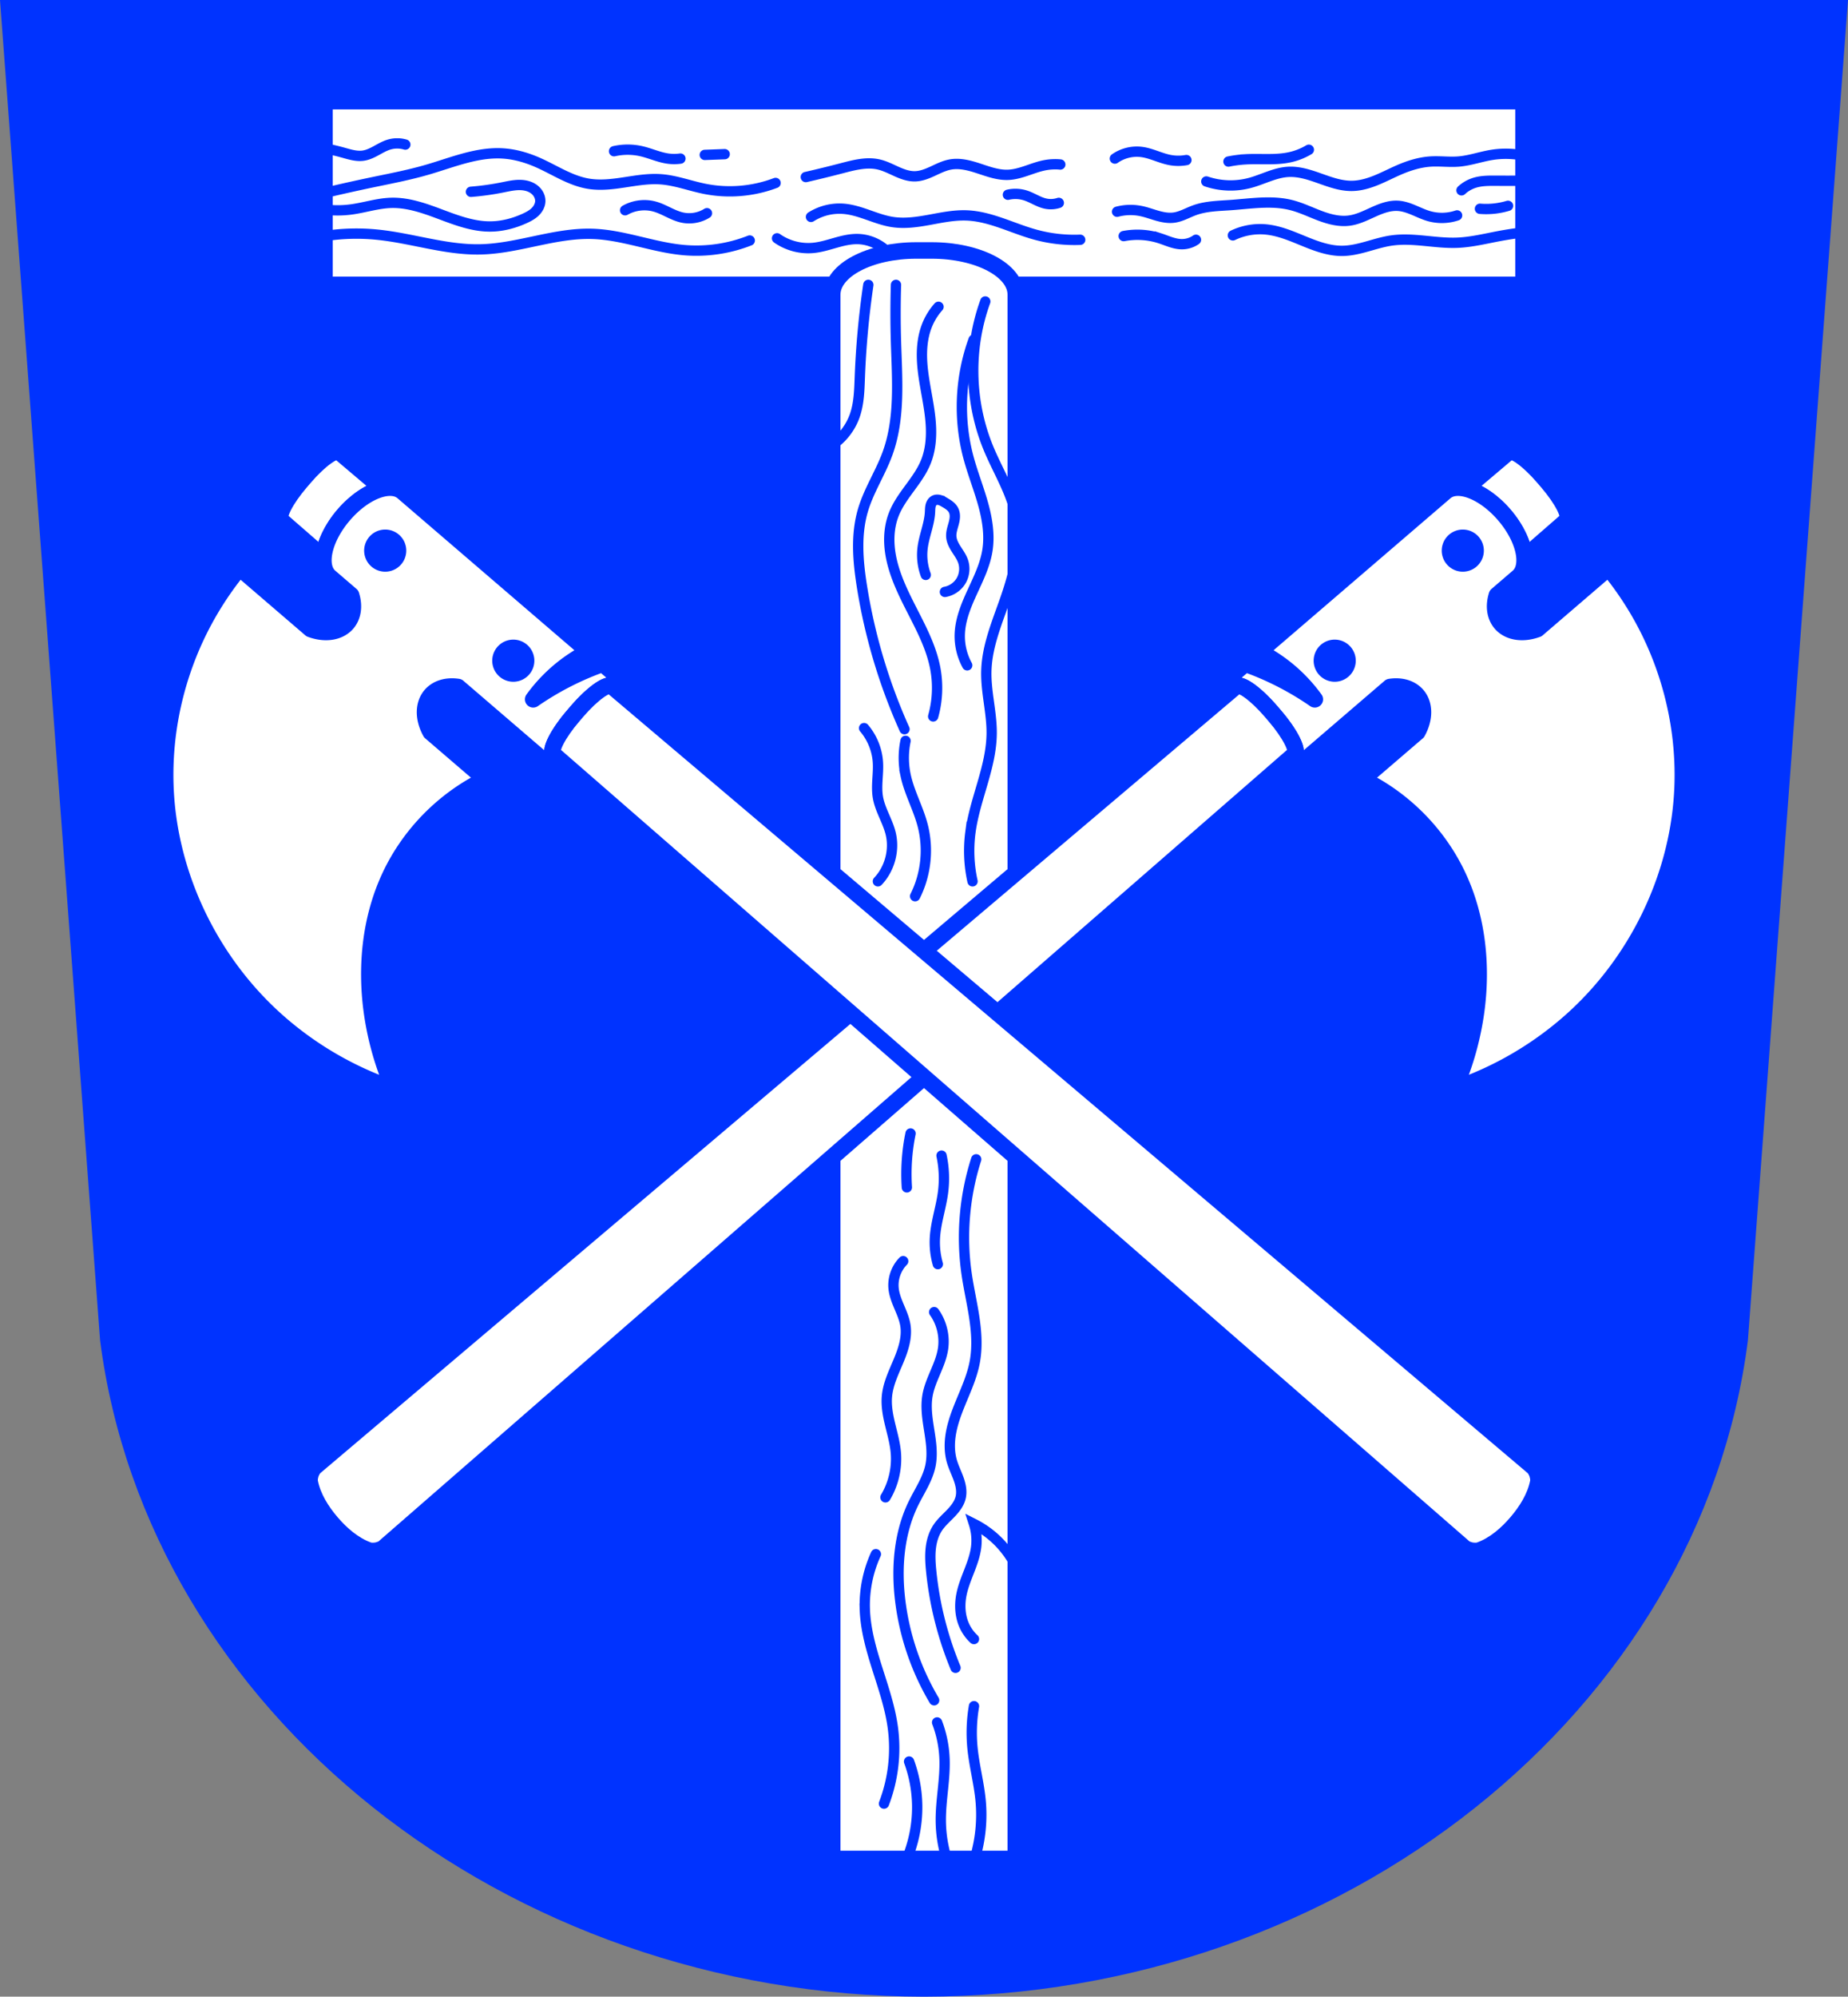<svg xmlns="http://www.w3.org/2000/svg" width="895.95" viewBox="0 0 895.951 967.471"><rect x="0" y="0" width="895.951" height="967.471" fill="#808080" stroke="none"/><path d="m0 0 48.531 649.49c23.08 179.62 196.61 317.76 399.44 317.98 203.03-.106 376.48-138.17 399.45-317.98L895.952 0h-447.98z" fill="#03f" fill-rule="evenodd"/><g stroke="#03f" stroke-linecap="round"><g fill="#fff" stroke-linejoin="round" stroke-width="8"><path d="M157.327 49.017v89.01h581.3v-89.01h-581.3z"/><path d="M444.237 121.357c-22.584 0-40.766 9.569-40.766 21.455v757.93h89.01v-757.93c0-11.886-18.18-21.455-40.766-21.455h-7.475z"/></g><g fill="none" fill-rule="evenodd" stroke-width="5"><path d="M428.577 873.917a75.197 75.197 0 0 0 4.291-36.832c-1.325-9.796-4.57-19.212-7.552-28.637-2.983-9.425-5.74-19.05-6.04-28.935a59.47 59.47 0 0 1 5.364-26.462M439.667 900.737a65 65 0 0 0 5.01-25.746 64.881 64.881 0 0 0-3.934-21.456M458.977 900.737a64.74 64.74 0 0 1-2.861-18.594c-.067-10.157 2.258-20.249 1.788-30.395a55.381 55.381 0 0 0-3.576-17.16M472.567 900.737a73.723 73.723 0 0 0 2.861-28.25c-.799-8.529-3.084-16.864-3.934-25.389a76.19 76.19 0 0 1 .715-20.383M492.477 758.777a45.73 45.73 0 0 0-9.187-12.516 45.739 45.739 0 0 0-11.09-7.867 26.293 26.293 0 0 1 1.073 11.09c-.955 8.07-5.585 15.271-7.152 23.24-.986 5.02-.694 10.37 1.43 15.02a20.361 20.361 0 0 0 4.649 6.437M452.897 823.857a124.502 124.502 0 0 1-16.449-48.27c-1.95-15.985-.642-32.738 6.437-47.2 2.942-6.01 6.884-11.68 8.225-18.237 1.141-5.581.297-11.356-.591-16.984-.888-5.627-1.817-11.375-.839-16.988 1.362-7.818 6.309-14.684 7.509-22.528.95-6.213-.625-12.775-4.291-17.88"/><path d="M463.267 808.117a165.763 165.763 0 0 1-11.801-46.845c-.364-3.614-.608-7.262-.226-10.874.382-3.612 1.42-7.208 3.444-10.224 1.727-2.572 4.098-4.63 6.247-6.862 2.148-2.232 4.15-4.778 4.839-7.799.679-2.976.008-6.1-1.025-8.972s-2.426-5.615-3.266-8.55c-1.147-4.01-1.223-8.267-.627-12.39.596-4.124 1.85-8.126 3.326-12.02 2.952-7.793 6.835-15.317 8.386-23.504 1.345-7.098.877-14.423-.188-21.568-1.064-7.145-2.717-14.193-3.746-21.343-2.663-18.509-1.06-37.619 4.649-55.43M454.687 612.517a38.452 38.452 0 0 1-1.43-12.516c.384-7.503 2.954-14.722 3.934-22.17a52.763 52.763 0 0 0-.715-17.88M439.667 575.327a97.7 97.7 0 0 1 1.788-26.104M429.297 725.517c3.906-6.502 5.686-14.258 5.01-21.813-.412-4.585-1.695-9.04-2.769-13.515-1.074-4.476-1.948-9.08-1.522-13.662.553-5.951 3.244-11.453 5.556-16.964 2.312-5.511 4.312-11.462 3.384-17.365-.488-3.101-1.762-6.01-2.985-8.906-1.223-2.891-2.42-5.85-2.736-8.973-.487-4.804 1.264-9.788 4.649-13.231M425.627 427.037c5.749-6.05 8.16-15.09 6.186-23.2-1.468-6.03-5.143-11.408-6.186-17.528-.955-5.6.375-11.344 0-17.01-.399-6.02-2.786-11.901-6.702-16.497M443.667 434.247c5.328-10.567 6.637-23.1 3.609-34.54-2.186-8.256-6.511-15.867-8.248-24.23a40.705 40.705 0 0 1 0-16.497M458.107 286.807c3.244-.55 6.203-2.594 7.867-5.432 1.664-2.838 2-6.419.897-9.518-.742-2.082-2.07-3.892-3.256-5.758-1.186-1.865-2.268-3.894-2.414-6.099-.146-2.194.646-4.324 1.204-6.451.279-1.063.503-2.149.521-3.249.019-1.099-.176-2.218-.694-3.188-.436-.816-1.086-1.503-1.809-2.081-.723-.578-1.52-1.055-2.316-1.528-.789-.469-1.59-.941-2.473-1.193a4.348 4.348 0 0 0-1.36-.178 3.105 3.105 0 0 0-1.323.34 3.161 3.161 0 0 0-1.148 1.068 4.69 4.69 0 0 0-.615 1.453c-.255 1.025-.242 2.095-.299 3.15-.322 5.966-2.915 11.594-3.609 17.528a27.907 27.907 0 0 0 1.547 12.888M420.987 138.027a416.408 416.408 0 0 0-4.124 44.652c-.246 6.44-.368 13.02-2.578 19.07a29.079 29.079 0 0 1-10.81 13.919M438.517 353.317a273.355 273.355 0 0 1-20.621-69.08c-1.959-12.326-3.04-25.15.516-37.12 2.831-9.526 8.453-17.986 11.857-27.323 6.241-17.12 4.678-35.921 4.124-54.13-.28-9.21-.28-18.429 0-27.64"/><path d="M452.427 347.127a51.24 51.24 0 0 0 1.031-23.2c-3.03-16.17-13.591-29.856-19.07-45.37-1.669-4.721-2.868-9.636-3.173-14.635-.305-4.999.305-10.09 2.142-14.75 1.816-4.605 4.764-8.661 7.693-12.652 2.929-3.991 5.901-8.03 7.772-12.608 2.108-5.161 2.733-10.832 2.548-16.404-.185-5.572-1.154-11.08-2.134-16.573-.98-5.488-1.975-10.995-2.213-16.565-.238-5.57.305-11.244 2.315-16.445a30.476 30.476 0 0 1 5.671-9.279M468.927 322.377a29.401 29.401 0 0 1-3.609-14.95c.211-7.184 3.043-14.01 6.04-20.541 2.996-6.533 6.239-13.09 7.365-20.19 1.22-7.695-.132-15.582-2.261-23.08-2.129-7.494-5.03-14.757-7.02-22.29-4.897-18.58-3.984-38.648 2.578-56.707"/><path d="M477.687 146.077c-8.299 22.809-7.736 48.716 1.547 71.14 4.552 10.997 11.147 21.308 13.404 32.993 2.56 13.256-.74 26.937-5.155 39.695-3.971 11.474-8.92 22.919-9.279 35.06-.301 10.182 2.67 20.23 2.578 30.416-.149 16.389-8.151 31.697-10.31 47.944a68.11 68.11 0 0 0 1.031 23.714M157.327 71.837c3.075.591 6.126 1.307 9.142 2.146 3.159.879 6.41 1.903 9.655 1.43 2.256-.328 4.342-1.362 6.343-2.453 2-1.091 3.987-2.263 6.172-2.911a13.945 13.945 0 0 1 7.867 0M297.697 73.267a29.901 29.901 0 0 1 13.231 0c4.347.99 8.459 2.952 12.873 3.576 2.01.285 4.066.285 6.079 0M341.687 75.057l9.655-.358M303.067 101.877c4.286-2.438 9.549-3.096 14.304-1.788 4.705 1.294 8.808 4.384 13.588 5.364 4.01.823 8.333.037 11.801-2.146M376.017 88.647c-10.874 4.137-22.92 5.14-34.33 2.861-7.185-1.436-14.15-4.143-21.456-4.649-5.859-.405-11.709.623-17.515 1.504-5.806.882-11.738 1.619-17.529.641-8.829-1.491-16.466-6.791-24.674-10.37-5.328-2.323-11.01-3.945-16.807-4.291-12.489-.745-24.461 4.372-36.474 7.867-8.693 2.529-17.599 4.234-26.462 6.079a838.18 838.18 0 0 0-23.446 5.232M363.497 116.537a70.509 70.509 0 0 1-31.826 4.649c-14.978-1.292-29.32-7.366-44.34-7.867-18.32-.611-36.03 7.096-54.35 7.509-16.999.383-33.496-5.511-50.42-7.152a101.374 101.374 0 0 0-25.23.715"/><path d="M157.327 101.517c4.216.548 8.502.548 12.718 0 6.595-.857 13.02-3.046 19.668-3.218 8.2-.213 16.13 2.646 23.814 5.527 7.68 2.881 15.543 5.864 23.746 5.916 5.916.038 11.783-1.476 17.16-3.934 1.78-.813 3.539-1.747 4.956-3.098 1.417-1.35 2.472-3.172 2.554-5.127.079-1.883-.767-3.744-2.097-5.08-1.329-1.336-3.106-2.174-4.949-2.569-3.686-.791-7.495.113-11.191.855a130.774 130.774 0 0 1-15.376 2.146M430.717 122.557c-3.811-4.153-9.371-6.646-15.01-6.73-3.657-.054-7.256.854-10.775 1.851-3.519.998-7.04 2.097-10.681 2.44-6.143.579-12.474-1.1-17.522-4.649M390.677 85.787a591.654 591.654 0 0 0 17.522-4.291c5.856-1.529 11.984-3.158 17.88-1.788 3.01.7 5.788 2.151 8.612 3.416 2.824 1.265 5.817 2.37 8.91 2.305 3.03-.063 5.922-1.246 8.676-2.517 2.754-1.272 5.503-2.666 8.489-3.204 4.69-.845 9.476.501 14 1.996 4.525 1.495 9.129 3.174 13.892 3.01 3.087-.106 6.091-.986 9.02-1.974 2.926-.987 5.829-2.093 8.862-2.675a26.605 26.605 0 0 1 7.509-.358M488.657 94.367a16.153 16.153 0 0 1 8.582.358c3.314 1.07 6.25 3.205 9.655 3.934 2.126.455 4.374.33 6.437-.358M393.177 105.097a25.828 25.828 0 0 1 15.734-3.934c8.265.639 15.759 5.219 23.959 6.437 5.942.882 11.992-.037 17.901-1.118 5.909-1.08 11.855-2.328 17.858-2.101 11.544.437 22.12 6.232 33.26 9.297a71.599 71.599 0 0 0 21.813 2.503M575.197 77.557a21.714 21.714 0 0 1-7.867 0c-4.757-.879-9.145-3.336-13.946-3.934-4.49-.559-9.174.612-12.873 3.218M634.557 72.557a30.782 30.782 0 0 1-8.94 3.576c-7.113 1.614-14.531.654-21.813 1.073a57.496 57.496 0 0 0-8.225 1.073M579.837 116.177a11.948 11.948 0 0 1-6.794 2.146c-3.72.003-7.187-1.719-10.728-2.861a35.533 35.533 0 0 0-17.522-1.073M738.627 112.607a169.97 169.97 0 0 0-11.816 1.788c-6.768 1.269-13.502 2.955-20.383 3.218-10.628.407-21.299-2.592-31.826-1.073-8.096 1.169-15.779 4.978-23.959 5.01-6.413.022-12.583-2.291-18.519-4.719-5.936-2.427-11.93-5.03-18.313-5.652-5.49-.531-11.12.47-16.09 2.861M717.517 101.157a36.693 36.693 0 0 0 13.604-1.43M706.427 104.377a23 23 0 0 1-13.588.358c-2.549-.722-4.949-1.88-7.392-2.905-2.443-1.025-4.983-1.93-7.627-2.101-4.136-.267-8.162 1.273-11.941 2.975-3.779 1.702-7.554 3.618-11.66 4.176-4.877.664-9.81-.649-14.414-2.388-4.604-1.739-9.06-3.924-13.836-5.121-9.527-2.39-19.524-.693-29.323 0-5.907.418-11.955.486-17.522 2.503-3.342 1.211-6.488 3.116-10.01 3.576-2.731.356-5.502-.187-8.15-.945-2.648-.758-5.24-1.734-7.941-2.273a25.395 25.395 0 0 0-11.443.358M584.847 87.927a36.685 36.685 0 0 0 21.1.715c6.254-1.664 12.133-5 18.595-5.364 5.274-.293 10.429 1.437 15.407 3.205 4.977 1.768 10.06 3.622 15.346 3.589 4.123-.025 8.16-1.208 11.979-2.762 3.819-1.554 7.474-3.484 11.265-5.105 4.782-2.045 9.829-3.605 15.02-3.933 4.523-.286 9.07.365 13.588 0 5.457-.441 10.686-2.348 16.09-3.218 4.491-.723 9.1-.723 13.588 0M736.467 87.577c-3.695.021-7.39.021-11.09 0-3.61-.021-7.297-.051-10.728 1.073a16.565 16.565 0 0 0-6.079 3.576"/></g><g fill="#fff" stroke-width="8"><path d="M748.277 231.277c-7.312-8.515-14.871-13.935-16.946-12.152l-.496.426-20.327 17.216c5.953 1.384 12.921 5.891 18.811 12.75 5.89 6.859 9.291 14.427 9.759 20.52l20.09-17.491.496-.426c2.076-1.783-2.139-10.07-9.452-18.588l-.968-1.128-.967-1.126z"/><path d="m779.837 275.177-34.511 29.636a15.375 21.327 49.346 0 1-17.646-2.824 15.375 21.327 49.346 0 1-1.944-13.612l10.26-8.81c6.102-5.24 3.129-18.643-6.668-30.05-9.797-11.41-22.597-16.374-28.7-11.134l-80.33 68.982-.003.003-9.775 8.394a75.94 75.94 0 0 1 15.824 10.807 76.199 76.199 0 0 1 11.11 12.282 143.024 143.024 0 0 0-33.745-17.239l-15.472 13.287 3.476 4.048 7.05-5.97.496-.426c2.076-1.783 9.634 3.637 16.946 12.152l.967 1.126.968 1.128c7.312 8.515 11.527 16.806 9.452 18.588l-.496.426-6.967 6.06 3.476 4.048 32.06-27.531.003-.003 18.239-15.662a15.375 21.327 49.346 0 1 13.138 4 15.375 21.327 49.346 0 1 .15 17.848l-26.635 22.872c20.2 9.835 36.862 26.773 46.36 47.14 9.374 20.09 11.741 43.06 8.775 65.03a142.081 142.081 0 0 1-10.617 37.882c20.678-7.01 39.937-18.19 56.29-32.653 32.606-28.838 53.07-71.23 54.44-114.74.928-29.504-6.745-59.21-21.704-84.65a158.964 158.964 0 0 0-14.274-20.43zm-65.93-12.42a6.21 6.21 0 0 1-.664 8.755 6.21 6.21 0 0 1-8.758-.664 6.21 6.21 0 0 1 .666-8.758 6.21 6.21 0 0 1 8.757.667zm-62.1 53.329a6.21 6.21 0 0 1-.665 8.754 6.21 6.21 0 0 1-8.757-.664 6.21 6.21 0 0 1 .666-8.758 6.21 6.21 0 0 1 8.755.668z" stroke-linejoin="round"/><path d="M616.197 344.697c-7.312-8.515-14.871-13.935-16.946-12.152l-.496.426-446.71 378.33s-1.158 1.897-1.462 2.952c-.365 1.267-.655 2.641-.399 3.934 1.439 7.279 5.672 13.995 10.506 19.624 4.834 5.63 10.834 10.831 17.812 13.352 1.239.448 2.641.368 3.948.199 1.089-.141 3.14-.998 3.14-.998l441.49-384.4.496-.426c2.076-1.783-2.139-10.07-9.452-18.588l-.968-1.128zM147.667 231.277c7.312-8.515 14.871-13.935 16.946-12.152l.496.426 20.327 17.216c-5.953 1.384-12.921 5.891-18.811 12.75-5.89 6.859-9.291 14.427-9.759 20.52l-20.09-17.491-.496-.426c-2.076-1.783 2.139-10.07 9.452-18.588l.968-1.128.967-1.126z"/><path d="m116.117 275.177 34.511 29.636a21.327 15.375 40.654 0 0 17.646-2.824 21.327 15.375 40.654 0 0 1.944-13.612l-10.26-8.81c-6.102-5.24-3.129-18.643 6.668-30.05 9.797-11.41 22.597-16.374 28.7-11.134l80.33 68.982.003.003 9.775 8.394a75.94 75.94 0 0 0-15.824 10.807 76.199 76.199 0 0 0-11.11 12.282 143.024 143.024 0 0 1 33.745-17.239l15.472 13.287-3.476 4.048-7.05-5.97-.496-.426c-2.076-1.783-9.634 3.637-16.946 12.152l-.967 1.126-.968 1.128c-7.312 8.515-11.527 16.806-9.452 18.588l.496.426 6.967 6.06-3.476 4.048-32.06-27.531-.003-.003-18.239-15.662a21.327 15.375 40.654 0 0-13.138 4 21.327 15.375 40.654 0 0-.15 17.848l26.635 22.872c-20.2 9.835-36.862 26.773-46.36 47.14-9.374 20.09-11.741 43.06-8.775 65.03a142.081 142.081 0 0 0 10.617 37.882c-20.678-7.01-39.937-18.19-56.29-32.653-32.606-28.838-53.07-71.23-54.44-114.74-.928-29.504 6.745-59.21 21.704-84.65a158.964 158.964 0 0 1 14.274-20.43zm65.93-12.42a6.21 6.21 0 0 0 .664 8.755 6.21 6.21 0 0 0 8.758-.664 6.21 6.21 0 0 0-.666-8.758 6.21 6.21 0 0 0-8.757.667zm62.1 53.329a6.21 6.21 0 0 0 .665 8.754 6.21 6.21 0 0 0 8.757-.664 6.21 6.21 0 0 0-.666-8.758 6.21 6.21 0 0 0-8.755.668z" stroke-linejoin="round"/><path d="M279.757 344.697c7.312-8.515 14.871-13.935 16.946-12.152l.496.426 446.71 378.33s1.158 1.897 1.462 2.952c.365 1.267.655 2.641.399 3.934-1.439 7.279-5.672 13.995-10.506 19.624-4.834 5.63-10.834 10.831-17.812 13.352-1.239.448-2.641.368-3.948.199-1.089-.141-3.14-.998-3.14-.998l-441.49-384.4-.496-.426c-2.076-1.783 2.139-10.07 9.452-18.588l.968-1.128z"/></g></g></svg>